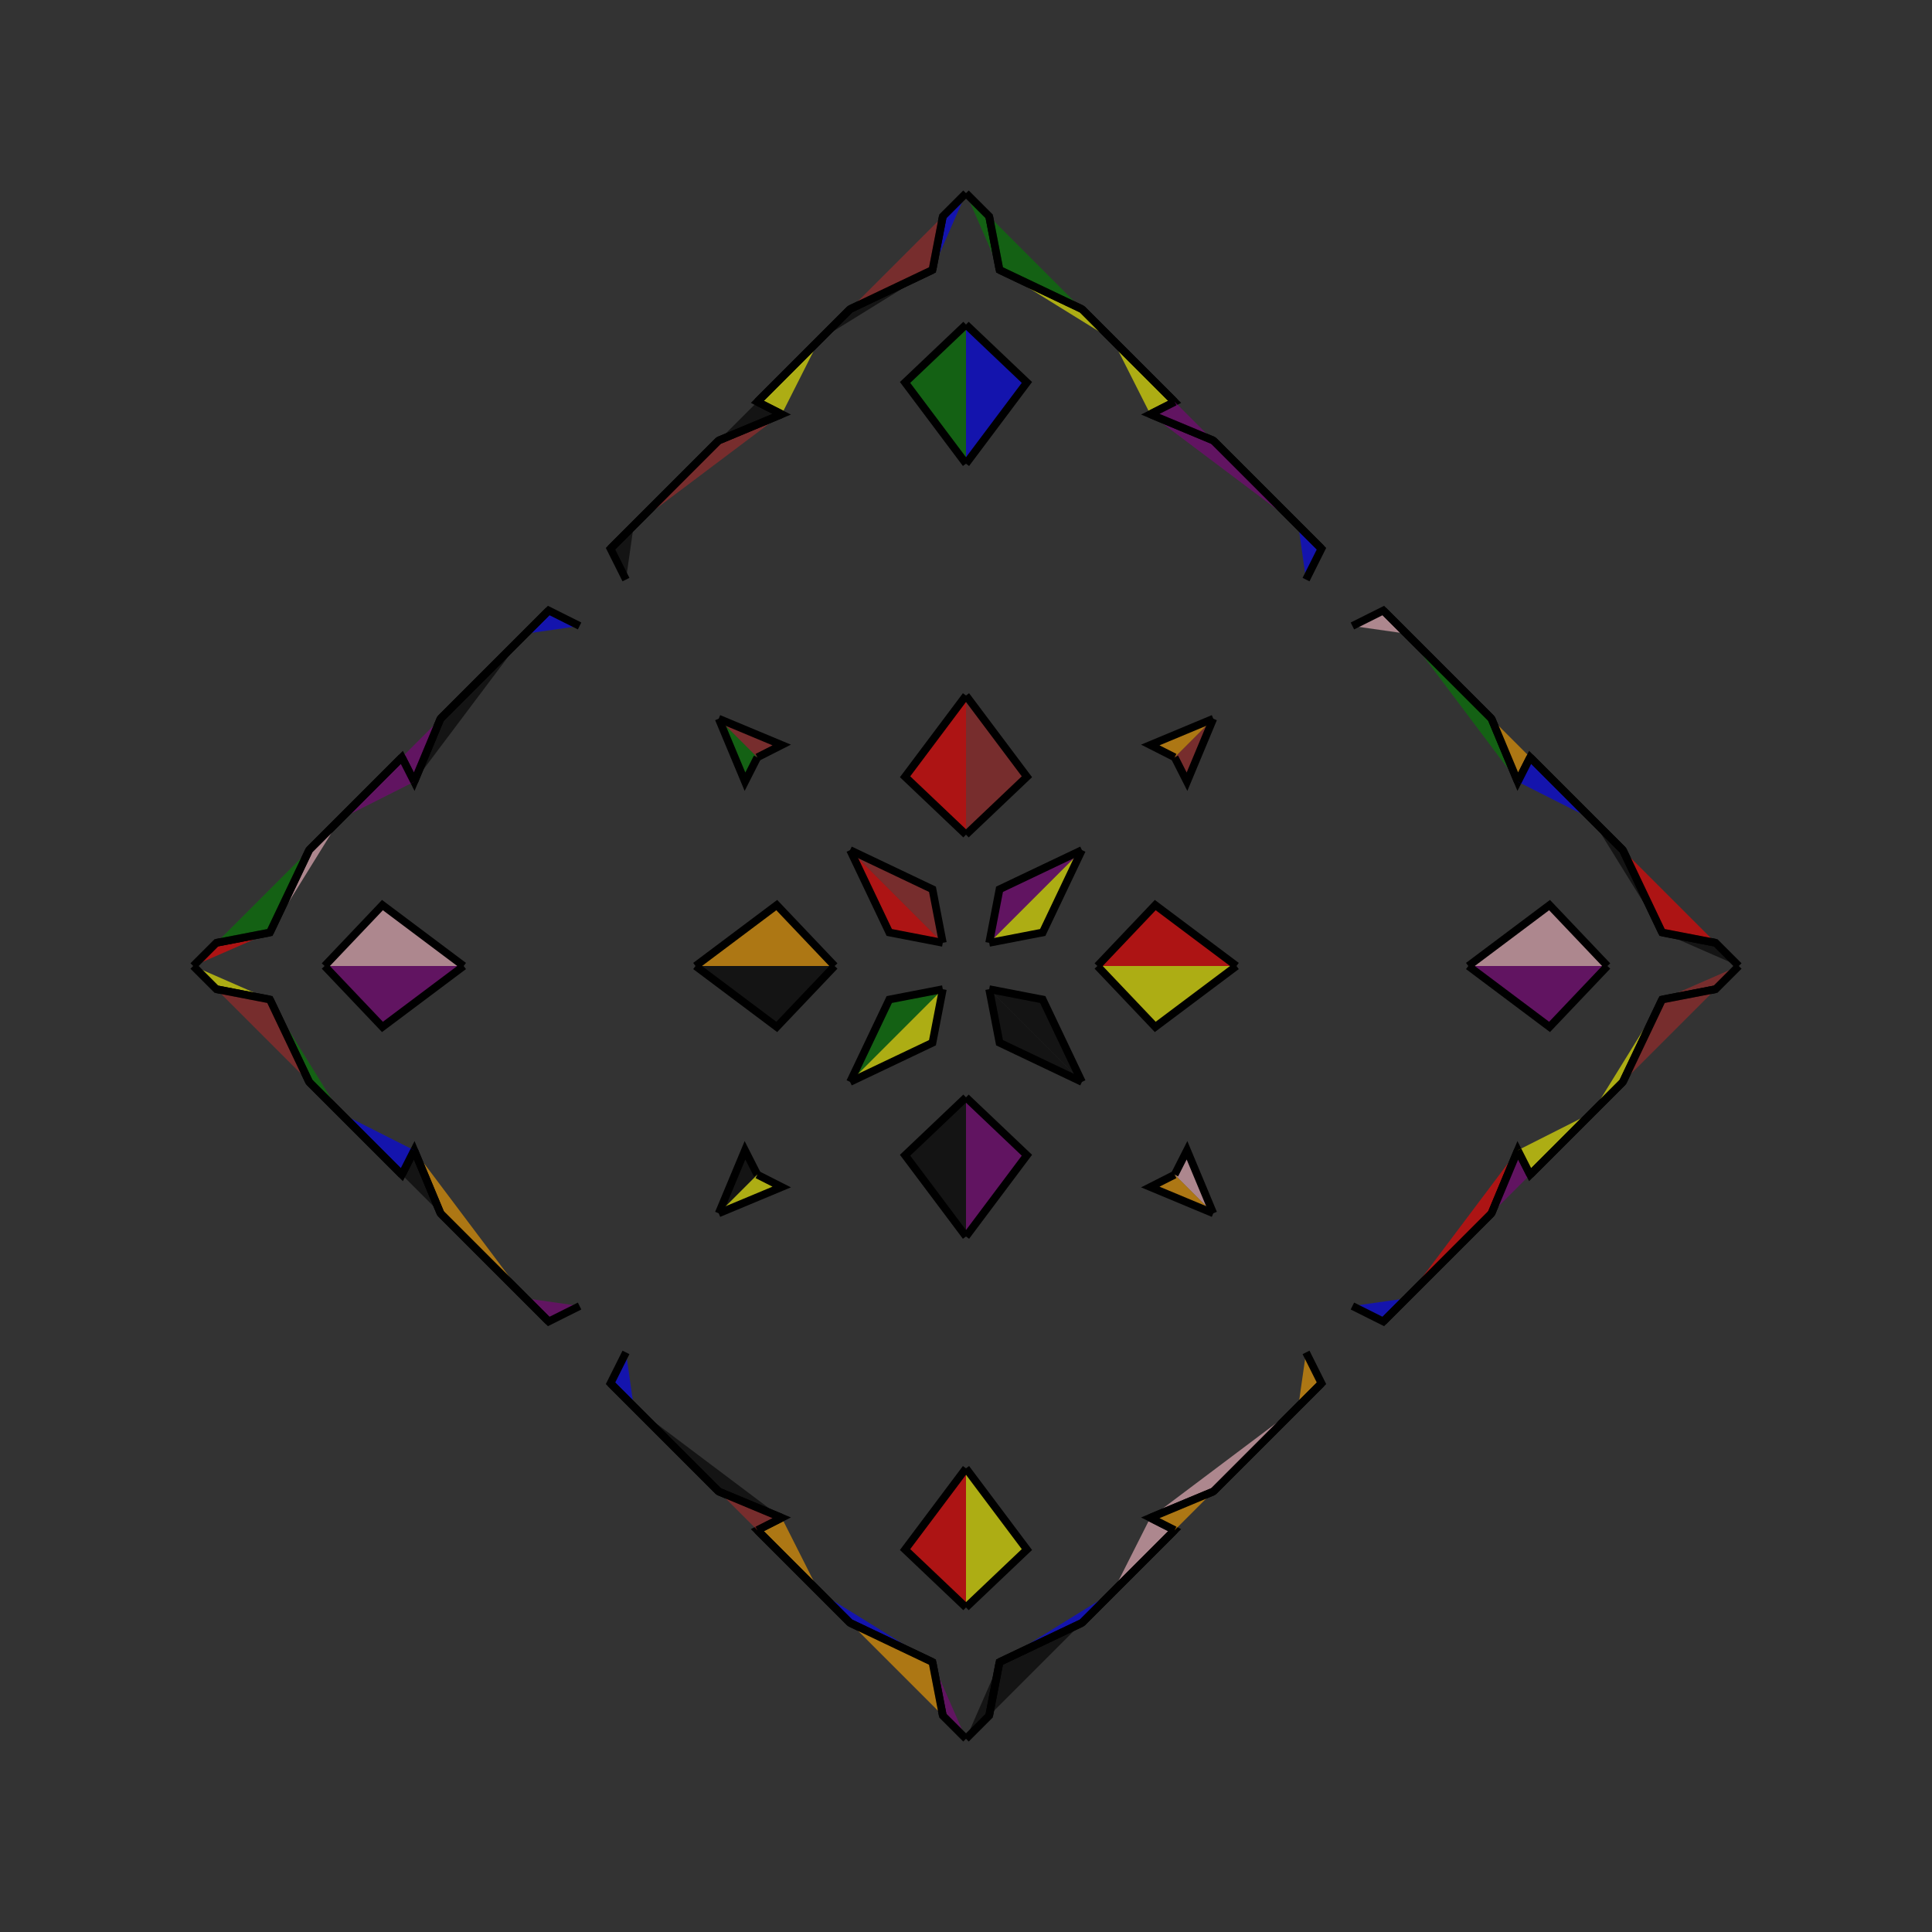 <?xml version="1.0" encoding="UTF-8"?>
<svg xmlns="http://www.w3.org/2000/svg" xmlns:xlink="http://www.w3.org/1999/xlink"
     width="250" height="250" viewBox="-125.0 -125.0 250 250">
<rect x="-125.0" y="-125.0" width="250" height="250" fill="#333333" stroke="none"/>
<defs>
</defs>
<path d="M4.34,90.073 L3.0,97.0 L0.0,100.0" fill="black" fill-opacity="0.6" stroke="black" stroke-width="1" />
<path d="M4.34,-90.073 L3.0,-97.0 L0.0,-100.0" fill="green" fill-opacity="0.6" stroke="black" stroke-width="1" />
<path d="M17.0,-0.0 L24.489,-7.883 L35.0,-0.0" fill="red" fill-opacity="0.6" stroke="black" stroke-width="1" />
<path d="M17.0,-0.0 L24.489,7.883 L35.0,-0.0" fill="yellow" fill-opacity="0.6" stroke="black" stroke-width="1" />
<path d="M44.0,50.0 L46.0,54.0 L43.0,57.0" fill="orange" fill-opacity="0.6" stroke="black" stroke-width="1" />
<path d="M44.0,-50.0 L46.0,-54.0 L43.0,-57.0" fill="blue" fill-opacity="0.6" stroke="black" stroke-width="1" />
<path d="M46.0,54.0 L43.0,57.0 L32.0,68.0" fill="pink" fill-opacity="0.6" stroke="black" stroke-width="1" />
<path d="M46.0,-54.0 L43.0,-57.0 L32.0,-68.0" fill="purple" fill-opacity="0.6" stroke="black" stroke-width="1" />
<path d="M43.0,57.0 L32.0,68.0 L23.846,71.401" fill="pink" fill-opacity="0.6" stroke="black" stroke-width="1" />
<path d="M43.0,-57.0 L32.0,-68.0 L23.846,-71.401" fill="purple" fill-opacity="0.6" stroke="black" stroke-width="1" />
<path d="M32.0,-32.0 L28.599,-23.846 L27.0,-27.0" fill="brown" fill-opacity="0.6" stroke="black" stroke-width="1" />
<path d="M32.0,32.0 L28.599,23.846 L27.0,27.0" fill="pink" fill-opacity="0.6" stroke="black" stroke-width="1" />
<path d="M23.846,71.401 L27.0,73.0 L19.0,81.0" fill="pink" fill-opacity="0.6" stroke="black" stroke-width="1" />
<path d="M23.846,-71.401 L27.0,-73.0 L19.0,-81.0" fill="yellow" fill-opacity="0.6" stroke="black" stroke-width="1" />
<path d="M27.0,73.0 L19.0,81.0 L15.0,85.0" fill="red" fill-opacity="0.6" stroke="black" stroke-width="1" />
<path d="M27.0,-73.0 L19.0,-81.0 L15.0,-85.0" fill="brown" fill-opacity="0.6" stroke="black" stroke-width="1" />
<path d="M19.0,81.0 L15.0,85.0 L4.34,90.073" fill="blue" fill-opacity="0.6" stroke="black" stroke-width="1" />
<path d="M19.0,-81.0 L15.0,-85.0 L4.34,-90.073" fill="yellow" fill-opacity="0.6" stroke="black" stroke-width="1" />
<path d="M15.0,-15.0 L9.927,-4.34 L3.0,-3.0" fill="yellow" fill-opacity="0.6" stroke="black" stroke-width="1" />
<path d="M15.0,15.0 L9.927,4.34 L3.0,3.0" fill="black" fill-opacity="0.6" stroke="black" stroke-width="1" />
<path d="M-4.34,90.073 L-3.0,97.0 L0.0,100.0" fill="purple" fill-opacity="0.6" stroke="black" stroke-width="1" />
<path d="M-4.34,-90.073 L-3.0,-97.0 L0.0,-100.0" fill="blue" fill-opacity="0.6" stroke="black" stroke-width="1" />
<path d="M-17.0,-0.0 L-24.489,-7.883 L-35.0,-0.0" fill="orange" fill-opacity="0.6" stroke="black" stroke-width="1" />
<path d="M-17.0,-0.0 L-24.489,7.883 L-35.0,-0.0" fill="black" fill-opacity="0.6" stroke="black" stroke-width="1" />
<path d="M-44.0,50.0 L-46.0,54.0 L-43.0,57.0" fill="blue" fill-opacity="0.6" stroke="black" stroke-width="1" />
<path d="M-44.0,-50.0 L-46.0,-54.0 L-43.0,-57.0" fill="black" fill-opacity="0.6" stroke="black" stroke-width="1" />
<path d="M-46.0,54.0 L-43.0,57.0 L-32.0,68.0" fill="red" fill-opacity="0.6" stroke="black" stroke-width="1" />
<path d="M-46.0,-54.0 L-43.0,-57.0 L-32.0,-68.0" fill="pink" fill-opacity="0.6" stroke="black" stroke-width="1" />
<path d="M-43.0,57.0 L-32.0,68.0 L-23.846,71.401" fill="black" fill-opacity="0.6" stroke="black" stroke-width="1" />
<path d="M-43.0,-57.0 L-32.0,-68.0 L-23.846,-71.401" fill="brown" fill-opacity="0.6" stroke="black" stroke-width="1" />
<path d="M-32.0,-32.0 L-28.599,-23.846 L-27.0,-27.0" fill="green" fill-opacity="0.6" stroke="black" stroke-width="1" />
<path d="M-32.0,32.0 L-28.599,23.846 L-27.0,27.0" fill="black" fill-opacity="0.6" stroke="black" stroke-width="1" />
<path d="M-23.846,71.401 L-27.0,73.0 L-19.0,81.0" fill="orange" fill-opacity="0.6" stroke="black" stroke-width="1" />
<path d="M-23.846,-71.401 L-27.0,-73.0 L-19.0,-81.0" fill="yellow" fill-opacity="0.6" stroke="black" stroke-width="1" />
<path d="M-27.0,73.0 L-19.0,81.0 L-15.0,85.0" fill="blue" fill-opacity="0.6" stroke="black" stroke-width="1" />
<path d="M-27.0,-73.0 L-19.0,-81.0 L-15.0,-85.0" fill="brown" fill-opacity="0.6" stroke="black" stroke-width="1" />
<path d="M-19.0,81.0 L-15.0,85.0 L-4.34,90.073" fill="blue" fill-opacity="0.6" stroke="black" stroke-width="1" />
<path d="M-19.0,-81.0 L-15.0,-85.0 L-4.34,-90.073" fill="black" fill-opacity="0.6" stroke="black" stroke-width="1" />
<path d="M-15.0,-15.0 L-9.927,-4.34 L-3.0,-3.0" fill="red" fill-opacity="0.6" stroke="black" stroke-width="1" />
<path d="M-15.0,15.0 L-9.927,4.34 L-3.0,3.0" fill="green" fill-opacity="0.6" stroke="black" stroke-width="1" />
<path d="M90.073,4.34 L97.0,3.0 L100.0,-0.0" fill="brown" fill-opacity="0.6" stroke="black" stroke-width="1" />
<path d="M90.073,-4.34 L97.0,-3.0 L100.0,-0.0" fill="black" fill-opacity="0.6" stroke="black" stroke-width="1" />
<path d="M83.0,-0.0 L75.511,7.883 L65.0,-0.0" fill="purple" fill-opacity="0.6" stroke="black" stroke-width="1" />
<path d="M83.0,-0.0 L75.511,-7.883 L65.0,-0.0" fill="pink" fill-opacity="0.6" stroke="black" stroke-width="1" />
<path d="M50.0,44.0 L54.0,46.0 L57.0,43.0" fill="blue" fill-opacity="0.6" stroke="black" stroke-width="1" />
<path d="M50.0,-44.0 L54.0,-46.0 L57.0,-43.0" fill="pink" fill-opacity="0.6" stroke="black" stroke-width="1" />
<path d="M54.0,46.0 L57.0,43.0 L68.0,32.0" fill="yellow" fill-opacity="0.6" stroke="black" stroke-width="1" />
<path d="M54.0,-46.0 L57.0,-43.0 L68.0,-32.0" fill="pink" fill-opacity="0.6" stroke="black" stroke-width="1" />
<path d="M57.0,43.0 L68.0,32.0 L71.401,23.846" fill="red" fill-opacity="0.6" stroke="black" stroke-width="1" />
<path d="M57.0,-43.0 L68.0,-32.0 L71.401,-23.846" fill="green" fill-opacity="0.6" stroke="black" stroke-width="1" />
<path d="M68.0,32.0 L71.401,23.846 L73.0,27.0" fill="purple" fill-opacity="0.6" stroke="black" stroke-width="1" />
<path d="M68.0,-32.0 L71.401,-23.846 L73.0,-27.0" fill="orange" fill-opacity="0.6" stroke="black" stroke-width="1" />
<path d="M71.401,23.846 L73.0,27.0 L81.0,19.0" fill="yellow" fill-opacity="0.6" stroke="black" stroke-width="1" />
<path d="M71.401,-23.846 L73.0,-27.0 L81.0,-19.0" fill="blue" fill-opacity="0.6" stroke="black" stroke-width="1" />
<path d="M73.0,27.0 L81.0,19.0 L85.0,15.0" fill="black" fill-opacity="0.6" stroke="black" stroke-width="1" />
<path d="M73.0,-27.0 L81.0,-19.0 L85.0,-15.0" fill="purple" fill-opacity="0.6" stroke="black" stroke-width="1" />
<path d="M81.0,19.0 L85.0,15.0 L90.073,4.34" fill="yellow" fill-opacity="0.6" stroke="black" stroke-width="1" />
<path d="M81.0,-19.0 L85.0,-15.0 L90.073,-4.34" fill="black" fill-opacity="0.6" stroke="black" stroke-width="1" />
<path d="M85.0,15.0 L90.073,4.34 L97.0,3.0" fill="brown" fill-opacity="0.6" stroke="black" stroke-width="1" />
<path d="M85.0,-15.0 L90.073,-4.34 L97.0,-3.0" fill="red" fill-opacity="0.6" stroke="black" stroke-width="1" />
<path d="M0.0,-17.0 L7.883,-24.489 L0.0,-35.0" fill="brown" fill-opacity="0.6" stroke="black" stroke-width="1" />
<path d="M0.0,17.0 L7.883,24.489 L0.0,35.0" fill="purple" fill-opacity="0.6" stroke="black" stroke-width="1" />
<path d="M0.0,83.0 L7.883,75.511 L0.0,65.0" fill="yellow" fill-opacity="0.6" stroke="black" stroke-width="1" />
<path d="M0.0,-83.0 L7.883,-75.511 L0.0,-65.0" fill="blue" fill-opacity="0.6" stroke="black" stroke-width="1" />
<path d="M32.0,-32.0 L23.846,-28.599 L27.0,-27.0" fill="orange" fill-opacity="0.6" stroke="black" stroke-width="1" />
<path d="M32.0,32.0 L23.846,28.599 L27.0,27.0" fill="orange" fill-opacity="0.6" stroke="black" stroke-width="1" />
<path d="M32.0,68.0 L23.846,71.401 L27.0,73.0" fill="orange" fill-opacity="0.6" stroke="black" stroke-width="1" />
<path d="M32.0,-68.0 L23.846,-71.401 L27.0,-73.0" fill="purple" fill-opacity="0.6" stroke="black" stroke-width="1" />
<path d="M15.0,-15.0 L4.34,-9.927 L3.0,-3.0" fill="purple" fill-opacity="0.6" stroke="black" stroke-width="1" />
<path d="M15.0,15.0 L4.34,9.927 L3.0,3.0" fill="black" fill-opacity="0.6" stroke="black" stroke-width="1" />
<path d="M15.0,85.0 L4.34,90.073 L3.0,97.0" fill="black" fill-opacity="0.6" stroke="black" stroke-width="1" />
<path d="M15.0,-85.0 L4.34,-90.073 L3.0,-97.0" fill="green" fill-opacity="0.6" stroke="black" stroke-width="1" />
<path d="M0.0,83.0 L-7.883,75.511 L0.0,65.0" fill="red" fill-opacity="0.6" stroke="black" stroke-width="1" />
<path d="M0.0,-17.0 L-7.883,-24.489 L0.0,-35.0" fill="red" fill-opacity="0.6" stroke="black" stroke-width="1" />
<path d="M0.0,17.0 L-7.883,24.489 L0.0,35.0" fill="black" fill-opacity="0.6" stroke="black" stroke-width="1" />
<path d="M0.0,-83.0 L-7.883,-75.511 L0.0,-65.0" fill="green" fill-opacity="0.6" stroke="black" stroke-width="1" />
<path d="M-32.0,68.0 L-23.846,71.401 L-27.0,73.0" fill="brown" fill-opacity="0.6" stroke="black" stroke-width="1" />
<path d="M-32.0,-32.0 L-23.846,-28.599 L-27.0,-27.0" fill="brown" fill-opacity="0.6" stroke="black" stroke-width="1" />
<path d="M-32.0,32.0 L-23.846,28.599 L-27.0,27.0" fill="yellow" fill-opacity="0.6" stroke="black" stroke-width="1" />
<path d="M-32.0,-68.0 L-23.846,-71.401 L-27.0,-73.0" fill="black" fill-opacity="0.6" stroke="black" stroke-width="1" />
<path d="M-15.0,85.0 L-4.34,90.073 L-3.0,97.0" fill="orange" fill-opacity="0.6" stroke="black" stroke-width="1" />
<path d="M-15.0,-15.0 L-4.34,-9.927 L-3.0,-3.0" fill="brown" fill-opacity="0.6" stroke="black" stroke-width="1" />
<path d="M-15.0,15.0 L-4.34,9.927 L-3.0,3.0" fill="yellow" fill-opacity="0.6" stroke="black" stroke-width="1" />
<path d="M-15.0,-85.0 L-4.34,-90.073 L-3.0,-97.0" fill="brown" fill-opacity="0.6" stroke="black" stroke-width="1" />
<path d="M-90.073,-4.34 L-97.0,-3.0 L-100.0,-0.0" fill="red" fill-opacity="0.6" stroke="black" stroke-width="1" />
<path d="M-90.073,4.34 L-97.0,3.0 L-100.0,-0.0" fill="yellow" fill-opacity="0.6" stroke="black" stroke-width="1" />
<path d="M-83.0,-0.0 L-75.511,-7.883 L-65.0,-0.0" fill="pink" fill-opacity="0.6" stroke="black" stroke-width="1" />
<path d="M-83.0,-0.0 L-75.511,7.883 L-65.0,-0.0" fill="purple" fill-opacity="0.6" stroke="black" stroke-width="1" />
<path d="M-50.0,-44.0 L-54.0,-46.0 L-57.0,-43.0" fill="blue" fill-opacity="0.6" stroke="black" stroke-width="1" />
<path d="M-50.0,44.0 L-54.0,46.0 L-57.0,43.0" fill="purple" fill-opacity="0.6" stroke="black" stroke-width="1" />
<path d="M-54.0,-46.0 L-57.0,-43.0 L-68.0,-32.0" fill="red" fill-opacity="0.6" stroke="black" stroke-width="1" />
<path d="M-54.0,46.0 L-57.0,43.0 L-68.0,32.0" fill="black" fill-opacity="0.6" stroke="black" stroke-width="1" />
<path d="M-57.0,-43.0 L-68.0,-32.0 L-71.401,-23.846" fill="black" fill-opacity="0.6" stroke="black" stroke-width="1" />
<path d="M-57.0,43.0 L-68.0,32.0 L-71.401,23.846" fill="orange" fill-opacity="0.6" stroke="black" stroke-width="1" />
<path d="M-68.0,-32.0 L-71.401,-23.846 L-73.0,-27.0" fill="purple" fill-opacity="0.6" stroke="black" stroke-width="1" />
<path d="M-68.0,32.0 L-71.401,23.846 L-73.0,27.0" fill="black" fill-opacity="0.6" stroke="black" stroke-width="1" />
<path d="M-71.401,-23.846 L-73.0,-27.0 L-81.0,-19.0" fill="purple" fill-opacity="0.6" stroke="black" stroke-width="1" />
<path d="M-71.401,23.846 L-73.0,27.0 L-81.0,19.0" fill="blue" fill-opacity="0.6" stroke="black" stroke-width="1" />
<path d="M-73.0,-27.0 L-81.0,-19.0 L-85.0,-15.0" fill="yellow" fill-opacity="0.6" stroke="black" stroke-width="1" />
<path d="M-73.0,27.0 L-81.0,19.0 L-85.0,15.0" fill="blue" fill-opacity="0.6" stroke="black" stroke-width="1" />
<path d="M-81.0,-19.0 L-85.0,-15.0 L-90.073,-4.34" fill="pink" fill-opacity="0.6" stroke="black" stroke-width="1" />
<path d="M-81.0,19.0 L-85.0,15.0 L-90.073,4.34" fill="green" fill-opacity="0.6" stroke="black" stroke-width="1" />
<path d="M-85.0,-15.0 L-90.073,-4.34 L-97.0,-3.0" fill="green" fill-opacity="0.6" stroke="black" stroke-width="1" />
<path d="M-85.0,15.0 L-90.073,4.34 L-97.0,3.0" fill="brown" fill-opacity="0.6" stroke="black" stroke-width="1" />
</svg>